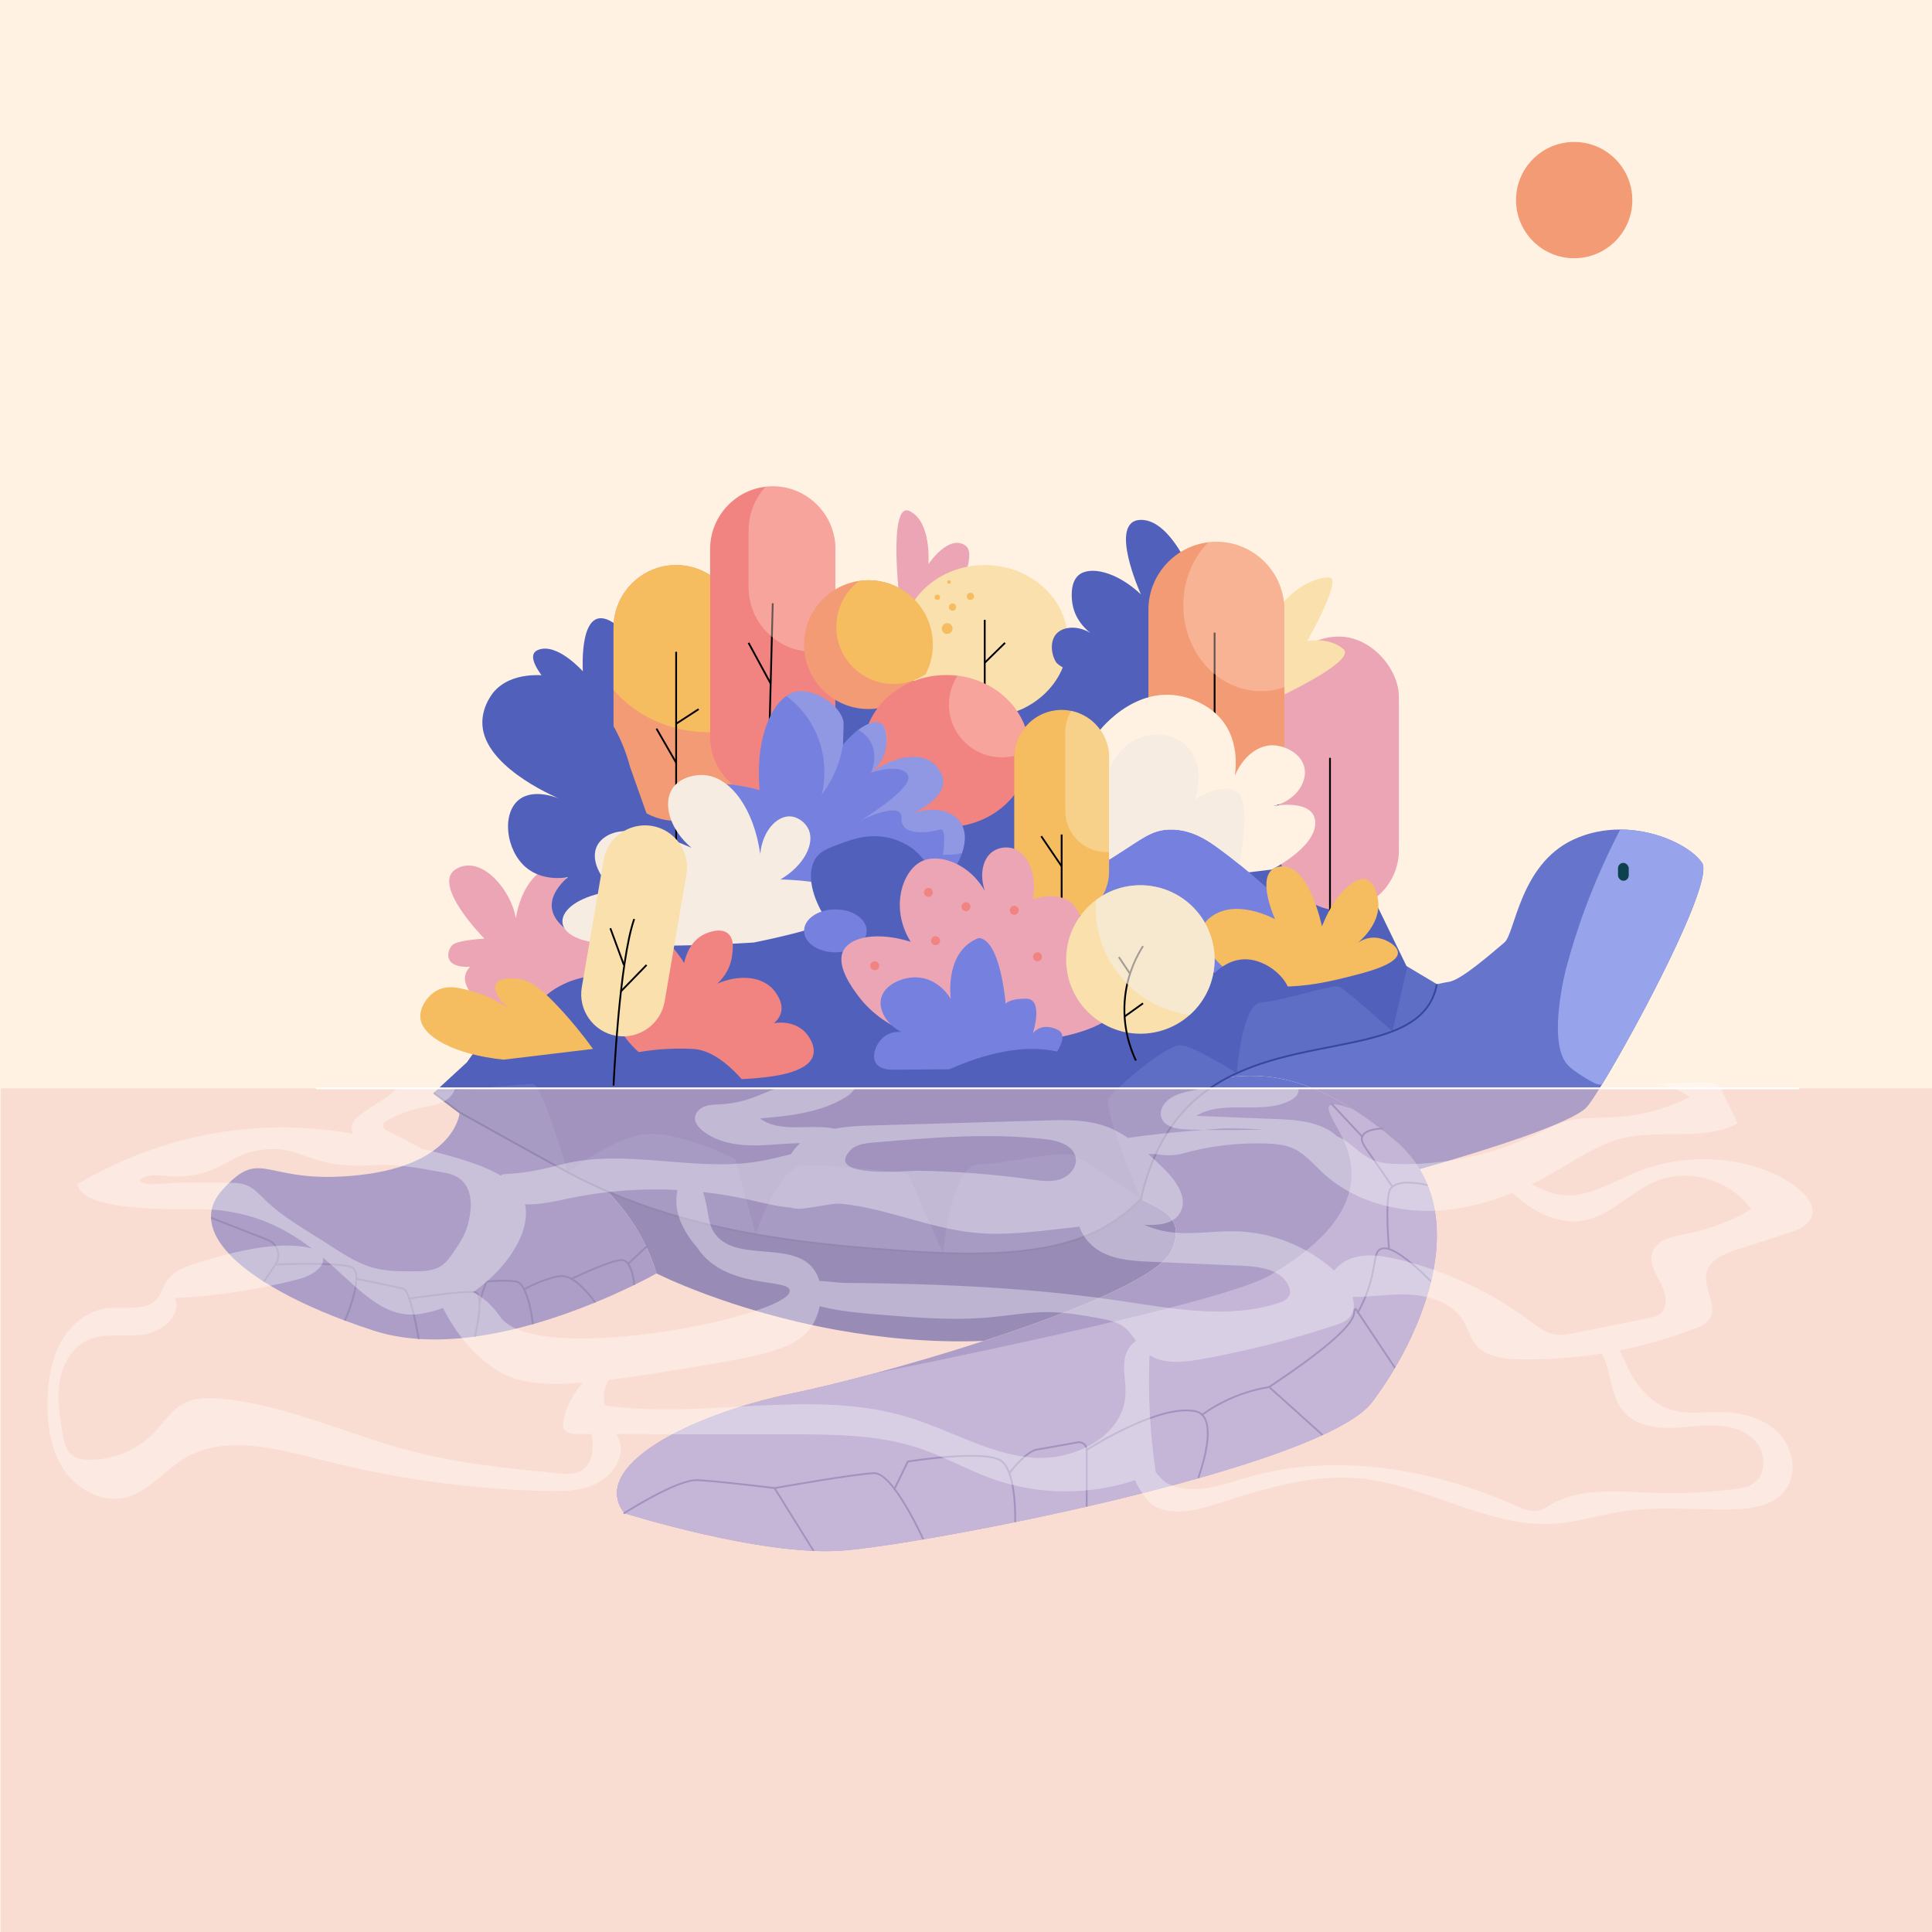 <?xml version="1.0" encoding="UTF-8"?><svg id="Layer_1" xmlns="http://www.w3.org/2000/svg" viewBox="0 0 1080 1080"><rect x="0" y="0" width="1080" height="1080" fill="#fff2e2" stroke-width="0"/><path d="m654.723,699.285c-6.59,14.34-54.12,33.84-104.83,50.32h-.01c-29.49,1.06-57.27-1.68-81.84-6.1-60.11-10.8-101.07-31.65-101.07-31.65-7.84-26.01-24.05-44.91-41.68-58.46,1.68-.68,5.3.27,11.5,3.46,33.35,17.16,113.13,30.31,182.65,34.55,15.57.95,30.63,1.45,44.53,1.45,36.99,0,57.16-8.53,68.12-17.29,2.27-1.81,4.14-3.63,5.68-5.38,8.33,5.33,26.28,8.8,16.95,29.1Z" fill="#3e53ad" stroke-width="0"/><path d="m895.513,606.235c-3.47,5.67-6.28,9.91-8.04,12.12-7.31,9.14-56.53,24.58-93.91,35.25-3.66-6.03-8.46-11.66-14.59-16.75-47-39-76-38-103-33-5.26.98-10.1,3.54-14.48,7.11-3.22,2.61-6.19,5.77-8.89,9.24,9.9-13.88,24.35-26.24,45.37-33.35,71-24,103.48-26.39,105.24-36.69,3.15-.67,5.55-1.14,6.76-1.31,7-1,25-17,31-22s8.5-43.5,38.5-57.5c8.65-4.04,17.63-5.66,26.23-5.64,21.21.04,40.07,10.1,45.77,18.64,6.82,10.23-35.82,91.02-55.96,123.88Z" fill="#6675cb" stroke-width="0"/><path d="m766.973,783.855c-28,37-252,80-297,83s-121-21-121-21c-20-26,36-55,94-67,12.02-2.49,27.63-6.26,44.96-10.91,19.41-5.2,40.95-11.51,61.95-18.34h.01c50.71-16.48,98.24-35.98,104.83-50.32,9.33-20.3-8.62-23.77-16.95-29.1-2.16-1.37-3.67-2.88-3.89-4.83-.01-.11-.02-.23-.03-.36l18.73-44.77c0-.01.01-.01.02-.02,2.7-3.47,5.67-6.63,8.89-9.24,4.38-3.57,9.22-6.13,14.48-7.11,22.37-4.14,46.12-5.54,80.35,16.3,7.08,4.51,14.6,10.02,22.65,16.7,6.13,5.09,10.93,10.72,14.59,16.75,24.37,40.19-2.24,98.08-26.59,130.25Z" fill="#6675cb" stroke-width="0"/><path d="m366.973,711.855s-4.39,2.5-11.92,6.2c-.3.15-.61.3-.92.44v.01c-5.54,2.7-12.66,5.98-20.9,9.38l-.94.38c-9.97,4.08-21.53,8.29-33.91,11.83-.32.09-.64.18-.96.27-10.09,2.85-20.72,5.24-31.46,6.73-.34.05-.68.1-1.02.14-10.14,1.36-20.37,1.91-30.35,1.28-.34-.02-.69-.04-1.03-.07-8.46-.6-16.73-2.05-24.59-4.59-5.4-1.74-10.64-3.56-15.7-5.45-.32-.11-.63-.23-.94-.35-17.25-6.48-32.39-13.72-44.43-21.33-.28-.17-.56-.35-.84-.53-17.64-11.3-28.41-23.38-29.08-34.93-.03-.36-.04-.73-.04-1.09-.02-5.09,1.96-10.07,6.21-14.82,22.82-25.5,22.82-2.5,76.82-8.5s56-35,56-35c0,0,36.47,7.04,68.32,31.54,13.98,10.74,27.06,24.85,35.79,43.2.15.3.29.61.43.92,2.1,4.52,3.94,9.3,5.46,14.34Z" fill="#6675cb" stroke-width="0"/><path d="m803.213,550.165c-.22,1.28-.7,3.54-1.74,6.19-3.92,9.96-12.22,15.97-23.11,20.18-23.02,8.92-57.61,9.86-87.03,23.39h-.02c-8.52,3.92-16.6,8.9-23.84,15.43-10.41,9.39-23.04,25.57-29.7,54.83-1.28,1.31-3.21,3.23-5.68,5.38-10.84,9.45-23.77,16.37-41.64,20.53-16.29,3.8-36.68,5.32-63.33,4.37-4.21-.14-8.58-.35-13.11-.62-2.46-.14-4.98-.31-7.54-.49-23.75-1.7-52.94-3.8-84.05-9.32v-.01c-25.82-4.58-52.98-11.52-79.45-22.56-8.59-3.58-17.12-7.6-25.5-12.11-10.89-5.86-60.47-33.48-60.5-33.5l-14.52-10.95.16-.15,18.36-16.9,51-72c6.64-27.57,28.12-99.45,93.5-141.5,91.39-58.77,232.89-36.32,335.5,66.5,15.08,31.05,30.17,62.1,45.25,93.15l.5.3,2.92,1.75,13.57,8.11Z" fill="#5161bb" stroke-width="0"/><path d="m331.852,504.894c-8.006.19-13.903,14.273-14.696,13.785-.519-.319,3.459-5.432,4.079-11.798.908-9.332-5.755-20.538-12.55-21.372-7.286-.894-17.41,9.824-20.362,27.911-2.018-14.7-18.786-36.132-33.295-27.688-14.509,8.444,15.755,38.979,15.755,38.979,0,0-14.68.737-17.762,3.464-3.082,2.727-6.044,13.042,9.747,12.257-1.569,1.691-2.635,3.586-2.844,5.703-.976,9.917,16.988,23.568,30.946,21.084,9.798-1.743,8.982-9.898,24.371-17.171,10.437-4.933,13.882-2.633,20.319-8.089,1.028-.871,12.116-10.563,9.551-22.74-1.465-6.953-7.328-14.466-13.26-14.325Z" fill="#eca5b5" stroke-width="0"/><path d="m344.805,409.721s17.243-49.303-2.185-61.738c-19.428-12.435-16.796,27.306-16.796,27.306,0,0-14.63-16.558-25.256-11.887-10.626,4.671,15.101,28.397,15.101,28.397,9.712,5.974,19.424,11.948,29.136,17.922Z" fill="#5161bb" stroke-width="0"/><path d="m412.973,350.855v73c0,19.25-15.75,35-35,35s-35-15.75-35-35v-73c0-19.25,15.75-35,35-35,9.62,0,18.38,3.94,24.72,10.28,6.34,6.34,10.28,15.1,10.28,24.72Z" fill="#f39b75" stroke-width="0"/><path d="m466.973,306.855v105c0,19.25-15.75,35-35,35s-35-15.75-35-35v-105c0-17.89,13.6-32.76,30.98-34.77,1.32-.15,2.66-.23,4.02-.23,9.62,0,18.38,3.94,24.72,10.28,6.34,6.34,10.28,15.1,10.28,24.72Z" fill="#f18381" stroke-width="0"/><line x1="427.967" y1="491.636" x2="431.973" y2="337.239" fill="none" stroke="#000" stroke-miterlimit="10"/><line x1="418.443" y1="359.355" x2="430.808" y2="382.125" fill="none" stroke="#000" stroke-miterlimit="10"/><line x1="449.219" y1="399.147" x2="429.97" y2="423.638" fill="none" stroke="#000" stroke-miterlimit="10"/><path d="m396.973,321.505v87.84c-.17.01-.33.01-.5.01-21.86,0-41.27-9.3-53.5-23.68v-34.82c0-19.25,15.75-35,35-35,6.99,0,13.52,2.08,19,5.65Z" fill="#f5bc60" stroke-width="0"/><line x1="377.973" y1="364.355" x2="377.973" y2="473.981" fill="none" stroke="#000" stroke-miterlimit="10"/><line x1="366.973" y1="407.311" x2="377.973" y2="426.36" fill="none" stroke="#000" stroke-miterlimit="10"/><line x1="390.55" y1="396.426" x2="377.973" y2="404.59" fill="none" stroke="#000" stroke-miterlimit="10"/><rect x="714.973" y="355.855" width="67" height="153" rx="33.5" ry="33.5" fill="#eca5b5" stroke-width="0"/><path d="m502.973,336.547s-6.813-56.933,5.593-50.813c12.407,6.121,10.407,29.641,10.407,29.641,0,0,11-16.652,20.5-10.586,9.5,6.066-12.5,42.066-12.5,42.066l-24-10.308Z" fill="#eca5b5" stroke-width="0"/><line x1="743.473" y1="423.638" x2="743.473" y2="531.996" fill="none" stroke="#000" stroke-miterlimit="10"/><path d="m521.473,360.355c0,5.92-1.43,11.51-3.97,16.44-5.97,11.61-18.07,19.56-32.03,19.56-18.64,0-33.97-14.17-35.81-32.32v-.01c-.13-1.21-.19-2.43-.19-3.67,0-13.12,7.02-24.6,17.5-30.89,4.01-2.4,8.52-4.05,13.34-4.74,1.68-.24,3.41-.37,5.16-.37,19.88,0,36,16.12,36,36Z" fill="#f39b75" stroke-width="0"/><ellipse cx="550.473" cy="358.355" rx="46.5" ry="42.5" fill="#f9e0ac" stroke-width="0"/><line x1="550.473" y1="346.499" x2="550.473" y2="426.36" fill="none" stroke="#000" stroke-miterlimit="10"/><path d="m575.473,419.855c0,23.47-20.82,42.5-46.5,42.5s-46.5-19.03-46.5-42.5,20.82-42.5,46.5-42.5c2.14,0,4.24.13,6.3.39,22.39,2.77,39.72,20.11,40.18,41.22.02.3.02.59.02.89Z" fill="#f18381" stroke-width="0"/><path d="m669.973,329.855s-13.4-39.486-32.2-39.243c-18.8.243,0,41.638,0,41.638-13.894-13.071-28.906-16.036-35.001-10.586-5.012,4.482-3.522,14.235-3.299,15.691,1.775,11.611,11.45,17.579,13,18.5-8.027-6.558-17.811-6.205-22-1.5-3.658,4.109-2.965,11.444,0,16,0,0,2.616,4.021,22,10.5h0c-3.9-1.268-11.669-3.117-17.452.747-10.002,6.681-7.586,26.118-2.548,36.753,8.246,17.408,31.025,27.087,57.61,25.878l34.775-32.84-14.885-81.538Z" fill="#5161bb" stroke-width="0"/><path d="m709.558,346.499c5.659-8.681,11.793-14.062,15.915-17.144,0,0,9.09-6.797,17.5-6.5.312.011.7.042,1.065.306,4.786,3.463-13.308,35.195-13.308,35.194,0,0,12.243-2.5,20.243,4.5s-41.415,29.383-41.415,29.383v-45.738Z" fill="#f9e0ac" stroke-width="0"/><path d="m717.973,340.855v80c0,20.9-17.1,38-38,38s-38-17.1-38-38v-80c0-19.36,14.67-35.46,33.45-37.72,1.49-.19,3.01-.28,4.55-.28,10.45,0,19.95,4.28,26.84,11.16,6.88,6.89,11.16,16.39,11.16,26.84Z" fill="#f39b75" stroke-width="0"/><line x1="678.973" y1="353.627" x2="678.973" y2="442.584" fill="none" stroke="#000" stroke-miterlimit="10"/><path d="m735.243,459.845c.32,13.84-24.31,26.24-24.31,26.24l-19.01,2.28-71.04,8.5-6.41.77v-88.98s23.7-31.45,55.68-16.06c20.23,9.73,21.77,28.52,20.17,41.01,4.25-10.29,12.36-16.75,20.45-16.98,7.32-.21,16.83,4.63,18.45,12.68,1.67,8.31-5.33,18.67-17.62,21.27,2.51-.44,23.34-3.73,23.64,9.27Z" fill="#fff2e2" stroke-width="0"/><path d="m755.473,543.315c-61.33.35-122.67.69-184,1.04-4.61-18-.77-28.7,2-34,6.54-12.52,15.3-10.61,46.5-29.82,1.13-.69,2.3-1.42,3.5-2.18,15-9.49,20.24-14.42,30.5-14.64,11.79-.26,20.87,5.9,26.88,10.27,3.99,2.9,8.02,6,12.01,9.24,26.8,21.66,52.58,49.16,62.61,60.09Z" fill="#7680de" stroke-width="0"/><path d="m781.435,532.697c.065-3.748-5.927-7.456-10.962-8.342-7.613-1.339-12.979,3.782-13.498,4.295,1.663-1.205,14.559-10.84,13.498-24.295-.042-.532-.971-10.88-6.657-12.719-7.216-2.333-16.682,10.786-17.343,11.719-4.139,5.848-7.45,14.397-7.5,14.5,0,0-7.087-35.047-23.043-33.524-15.957,1.524-3.175,29.524-3.175,29.524,0,0-23.052-13-37.417,0-.736.666-2.129,2.115-2.868,4.388-3.041,9.352,9.465,20.714,11.003,22.112,20.344,18.483,56.144,9.316,73,5,7.7-1.972,24.854-6.364,24.962-12.658Z" fill="#f5bc60" stroke-width="0"/><path d="m352.284,428.935c-7.448-27.909-24.937-48.317-45.311-51.081-2.711-.368-20.907-2.835-31,9-.654.767-7.762,9.369-6.086,20.456,3.553,23.501,43.755,39.544,43.755,39.544-1.101-.5-14.726-6.474-23.289,0-10.08,7.621-7.697,28.373,3.62,38,9.103,7.745,21.177,5.899,23.5,5.5-1.666,1.406-9.882,8.596-9,17,1.073,10.229,15.438,20.49,35,18,8.709-15.846,17.417-31.692,26.126-47.538l-17.315-48.882Z" fill="#5161bb" stroke-width="0"/><path d="m619.973,423.355v64c0,3.32-.62,6.51-1.75,9.44-3.82,9.95-13.49,17.06-24.75,17.06-14.58,0-26.5-11.92-26.5-26.5v-64c0-.28,0-.57.02-.85.19-6.08,2.46-11.67,6.11-16.06,4.87-5.85,12.2-9.59,20.37-9.59,1.84,0,3.63.19,5.37.55,5.15,1.07,9.76,3.64,13.35,7.23,4.8,4.8,7.78,11.43,7.78,18.72Z" fill="#f5bc60" stroke-width="0"/><line x1="593.473" y1="466.498" x2="593.473" y2="536.569" fill="none" stroke="#000" stroke-miterlimit="10"/><path d="m537.763,476.915c-1.85,5.38-5.05,10.46-8.14,13.89-4.68,5.19-10.09,7.72-13.4,8.94-31.9.38-63.8.75-95.7,1.13-25.79-25.36-38.22-48.46-31.65-57.73,6.03-8.49,26.94-3.83,35.75-1.49-2.33-26.02,5.05-45.68,14.97-52.59,1.88-1.31,3.86-2.16,5.88-2.51,9.73-1.68,24.59,7.64,26.06,17.12,0,0,.13.81-.29,12.66.26-.31.51-.62.76-.92,2.59-3.04,5.22-5.52,7.75-7.41,5.18-3.88,9.87-5.23,12.64-3.58,4.14,2.47,3.16,11.23,2.97,12.66-.93,7.19-5.32,12.16-8.47,14.9,1.31-.94,2.64-1.8,3.96-2.59.24-.14.47-.28.71-.41,11.4-6.62,22.67-7.77,29.5-2.85.38.27,6.15,4.81,6.21,10.75.09,9.44-13.74,16.33-17.81,18.15,10.44-4.27,21.39-2.6,26.63,3.66,4.16,4.97,3.88,11.81,1.67,18.22Z" fill="#7680de" stroke-width="0"/><path d="m421.271,526.886s67.701-13.031,58.701-24.031-43.735-11.219-43.735-11.219c13.441-7.917,19.162-20.021,15.883-27.731-1.696-3.988-6.074-7.443-10.648-7.55-7.26-.169-15.256,8.091-16.5,21.028-3.507-24.916-16.212-42.456-30.5-44.028-6.126-.674-14.728,1.348-18.693,7.6-5.186,8.176-1.715,22.44,10.803,33.027,0,0-31.61-15.126-46.61-7.126s-4.152,25.986,4.424,30.993c-34.424,4.007-40.349,25.07-11.886,29.039,28.462,3.969,88.761,0,88.761,0Z" fill="#f6ece1" stroke-width="0"/><path d="m463.248,515.998c-9.757-13.912-12.904-28.59-6.88-36.761,2.701-3.663,6.56-5.091,14.105-7.882,5.713-2.113,16.396-6.065,28.59-2.452,1.759.521,6.065,2.015,10.503,5.078,11.407,7.874,25.578,35.16,11.992,42.017-13.586,6.856-58.311,0-58.311,0Z" fill="#5161bb" stroke-width="0"/><path d="m365.583,594.555c24.046,9.122,43.47,9.333,55.39,8.3,9.502-.824,30.652-2.7,33.57-12.85,1.853-6.445-4.272-12.847-4.57-13.15-6.049-6.148-16.948-7.114-26.5-1.5,6.63-.365,12.01-4.482,13.18-9.56,1.526-6.622-4.567-12.873-5.049-13.345-.277-.27-.496-.471-.631-.595-6.91-6.34-18.58-6.85-30-2,1.86-1.7,7.01-6.86,8.16-15.06.47-3.353,1.615-9.761-2.16-12.94-4.533-3.817-12.513.011-13.5.5-8.659,4.288-10.686,14.314-11,16-7.604-12.266-18.298-20.822-27-19-12.583,2.635-17.625,26.26-14,43,4.193,19.364,20.021,29.697,24.11,32.2Z" fill="#f18381" stroke-width="0"/><path d="m344.42,578.999h0c-12.739-2.184-21.375-14.393-19.192-27.132l12.165-70.965c2.184-12.739,14.393-21.375,27.133-19.192h0c12.739,2.184,21.375,14.393,19.192,27.132l-12.165,70.965c-2.184,12.739-14.393,21.375-27.133,19.192Z" fill="#f9e0ac" stroke-width="0"/><path d="m342.973,606.855s3.12-69.219,11.56-93.109" fill="none" stroke="#000" stroke-miterlimit="10"/><line x1="341.192" y1="518.905" x2="348.753" y2="539.422" fill="none" stroke="#000" stroke-miterlimit="10"/><line x1="361.453" y1="539.422" x2="347.115" y2="554.16" fill="none" stroke="#000" stroke-miterlimit="10"/><path d="m720.473,556.355c-1.846,6.281-17.735,6.744-26.5,7-9.809.286-19.376.565-21.5-4-2.883-6.197,7.812-21.607,21.5-23,14.527-1.478,28.489,13.233,26.5,20Z" fill="#5161bb" stroke-width="0"/><path d="m717.973,340.855v43.32c-4.1,1.42-8.47,2.18-13,2.18-24.02,0-43.5-21.49-43.5-48,0-13.92,5.37-26.46,13.95-35.22,1.49-.19,3.01-.28,4.55-.28,10.45,0,19.95,4.28,26.84,11.16,6.88,6.89,11.16,16.39,11.16,26.84Z" fill="#ffd8c7" opacity=".4" stroke-width="0"/><ellipse cx="466.973" cy="520.355" rx="17.5" ry="12" fill="#7680de" stroke-width="0"/><path d="m553.473,504.355c-6.703-11.246-5.34-23.099,1-28,3.36-2.597,8.152-3.27,12-2,8.018,2.645,13.495,14.232,10.884,28.306,1.112-.398,13.295-4.574,21.116,1.694,8.413,6.741,9.686,23.889-2.114,37.215,10.613-5.939,21.366-6.383,27.114-1.215,5.6,5.036,5.324,14.389,4,19-7.285,25.369-80.145,25.073-91.993,24.94-11.949-1.246-39.79-5.95-56.007-27.94-3.291-4.462-12.321-16.708-8-25,4.092-7.852,19.348-10.609,37.603-4.885-11.761-18.917-4.685-40.031,6.397-45.115,10.785-4.948,30.624,2.871,38,23Z" fill="#eca5b5" stroke-width="0"/><path d="m547.094,524.355c-2.371.905-4.259,2.052-5.757,3.209-12.017,9.292-10.172,28.062-9.865,30.791-.415-.728-6.85-11.588-19-12-8.158-.276-18.367,4.176-20,12-1.673,8.014,5.825,18.739,19,21-5.639-3.394-12.371-3.408-17,0-4.845,3.567-7.35,10.853-4.873,14.86,1.949,3.153,6.545,3.771,8.647,3.75,7.756-.079,85.287-.533,85.287-.533,0,0,16.906-17.568,7.535-21.894-9.372-4.325-13.697,2.117-13.697,2.117,0,0,6.302-19.317-3.698-19.368-9.999-.051-11.499,2.873-11.499,2.873,0,0-2.826-36.084-15.081-36.805Z" fill="#7680de" stroke-width="0"/><path d="m678.973,536.355c0,12.35-5.39,23.43-13.95,31.03-7.32,6.52-16.98,10.47-27.55,10.47-22.92,0-41.5-18.58-41.5-41.5,0-13.6,6.54-25.66,16.64-33.23,6.93-5.2,15.54-8.27,24.86-8.27,2.66,0,5.26.25,7.78.73,18.54,3.51,32.71,19.35,33.67,38.67.03.7.05,1.4.05,2.1Z" fill="#f9e0ac" stroke-width="0"/><path d="m634.973,592.855c-2.658-5.626-7.979-18.885-6-36,1.529-13.228,6.742-22.9,10-28" fill="none" stroke="#000" stroke-miterlimit="10"/><path d="m507.473,610.355s47.851-32.625,86.426-21.812c38.574,10.812,6.574,36.812,6.574,36.812l-93-15Z" fill="#5161bb" stroke-width="0"/><path d="m427.967,621.855s-19.159-34.517-40.826-35.509-35.668,3.009-35.668,3.009l76.494,32.5Z" fill="#5161bb" stroke-width="0"/><path d="m281.473,592.355c-27.202-2.818-45.721-12.771-46.5-23.5-.393-5.413,3.662-11.958,9-15,6.434-3.667,13.557-1.576,21.663.803,4.986,1.463,12.647,4.402,20.837,10.697-7.472-5.547-10.952-11.931-9.225-15.319,1.828-3.588,9.256-3.349,13.225-2.681,5.159.868,10.861,3.537,24,18,4.497,4.95,10.498,11.979,17,21-16.667,2-33.333,4-50,6Z" fill="#f5bc60" stroke-width="0"/><path d="m895.513,606.235c-1.13.09-2.23-.04-3.29-.38-1.321-.423-12.627-6.656-16.274-10.985-11.146-13.229-.476-53.515-.476-53.515,5.158-19.474,14.069-46.519,30.23-77.64,21.21.04,40.07,10.1,45.77,18.64,6.82,10.23-35.82,91.02-55.96,123.88Z" fill="#97a4ec" stroke-width="0"/><path d="m800.093,715.725c4.26-18.07,4.63-36.45-1.86-52.73-.14-.35-.28-.69-.42-1.04-1.2-2.85-2.61-5.64-4.25-8.35-3.66-6.03-8.46-11.66-14.59-16.75-2.31-1.92-4.58-3.74-6.8-5.47-.4-.31-.8-.62-1.2-.92-5.09-3.91-9.97-7.33-14.65-10.31-4.71-1.88-8.61-2.92-11.01-2.81-.42.01-.8.07-1.12.16-.5.13-.87.35-1.12.67-1.34,1.7.76,5.8,5.4,14.02,18,31.84,0,58.16-38.91,80.86-21.13,12.32-128.2,35.91-221.63,54.89-17.33,4.65-32.94,8.42-44.96,10.91-57.7,11.94-113.43,40.7-94.29,66.6.09.13.19.27.29.4,0,0,.21.07.63.19,6.5,2.02,62.29,18.96,104.58,20.88.4.03.8.05,1.19.06,5.11.2,10.02.18,14.6-.13,9.02-.6,25.24-2.81,45.63-6.25l1-.17c14.99-2.55,32.18-5.76,50.39-9.47.32-.07.65-.13.98-.21,12.65-2.58,25.79-5.41,39.01-8.45.33-.07.66-.15.99-.22,20.96-4.82,42.13-10.13,61.93-15.74h.01c.14-.04.26-.08.39-.12,26.68-7.57,50.86-15.68,68.71-23.87.01,0,.01-.01.01-.01.1-.04.18-.09.28-.13h.01c13.34-6.15,23.1-12.33,27.66-18.36,4.21-5.56,8.48-11.89,12.55-18.76.19-.32.38-.64.57-.97,8.3-14.18,15.67-30.6,19.75-47.34v-.01l.25-1.05Z" fill="#97a4ec" stroke-width="0"/><circle cx="879.973" cy="111.855" r="32.5" fill="#f39b75" stroke-width="0"/><rect x="904.473" y="482.355" width="6" height="10" rx="3" ry="3" fill="#0e414f" stroke-width="0"/><line x1="631.687" y1="544.355" x2="625.43" y2="534.988" fill="none" stroke="#000" stroke-miterlimit="10"/><line x1="628.662" y1="568.244" x2="638.973" y2="560.855" fill="none" stroke="#000" stroke-miterlimit="10"/><path d="m466.973,306.855v22.61c-10.48,6.29-17.5,17.77-17.5,30.89,0,1.24.06,2.46.19,3.67-17.55-2.36-31.19-17.5-31.19-35.67v-32c0-9.33,3.6-17.86,9.48-24.27,1.32-.15,2.66-.23,4.02-.23,9.62,0,18.38,3.94,24.72,10.28,6.34,6.34,10.28,15.1,10.28,24.72Z" fill="#ffd8c7" opacity=".4" stroke-width="0"/><path d="m573.103,406.444c-3.65,4.39-5.92,9.98-6.11,16.06-2.25.56-4.6.85-7.02.85-16.29,0-29.5-13.21-29.5-29.5,0-5.94,1.76-11.48,4.8-16.11,17.76,2.2,32.34,13.56,37.83,28.7Z" fill="#ffd8c7" opacity=".4" stroke-width="0"/><path d="m470.473,420.355c-2.249,9.921-6.68,17.915-11.14,23.98,1.133-4.714,3.825-18.628-2.86-33.98-5.002-11.488-12.85-18.26-16.88-21.29,1.88-1.31,3.86-2.16,5.88-2.51,9.73-1.68,24.59,7.64,26.06,17.12,0,0,.13.81-.29,12.66-.206,1.312-.46,2.653-.77,4.02Z" fill="#fff" opacity=".19" stroke-width="0"/><circle cx="532.473" cy="339.355" r="2" fill="#f5bc60" stroke-width="0"/><circle cx="542.473" cy="333.355" r="2" fill="#f5bc60" stroke-width="0"/><circle cx="530.473" cy="325.355" r="1" fill="#f5bc60" stroke-width="0"/><circle cx="523.973" cy="333.855" r="1.5" fill="#f5bc60" stroke-width="0"/><circle cx="529.473" cy="351.355" r="3" fill="#f5bc60" stroke-width="0"/><line x1="550.473" y1="370.481" x2="561.83" y2="359.355" fill="none" stroke="#000" stroke-miterlimit="10"/><line x1="593.473" y1="484.283" x2="582.052" y2="467.438" fill="none" stroke="#000" stroke-miterlimit="10"/><circle cx="518.973" cy="498.855" r="2.5" fill="#f18381" stroke-width="0"/><circle cx="539.973" cy="506.855" r="2.5" fill="#f18381" stroke-width="0"/><circle cx="522.973" cy="525.855" r="2.5" fill="#f18381" stroke-width="0"/><circle cx="566.973" cy="508.855" r="2.5" fill="#f18381" stroke-width="0"/><circle cx="488.973" cy="539.855" r="2.5" fill="#f18381" stroke-width="0"/><circle cx="579.973" cy="534.855" r="2.5" fill="#f18381" stroke-width="0"/><path d="m619.973,423.355v52.95c-.5.03-1,.05-1.5.05-12.65,0-23-10.35-23-23v-44c0-4.37,1.24-8.46,3.37-11.95,5.15,1.07,9.76,3.64,13.35,7.23,4.8,4.8,7.78,11.43,7.78,18.72Z" fill="#f9e0ac" opacity=".55" stroke-width="0"/><path d="m692.863,483.225c-3.99-3.24-8.02-6.34-12.01-9.24-6.01-4.37-15.09-10.53-26.88-10.27-10.26.22-15.5,5.15-30.5,14.64-1.2.76-2.37,1.49-3.5,2.18v-50.11c.4-1.14,5.81-15.68,20.5-19.07,2.22-.51,12.71-2.63,21,3.99,8.35,6.67,11.14,19.53,6.3,31.51,0,0,11.86-7.7,20.27-5.61.26.07.51.14.76.23,1.59.52,3.03,1.43,4.21,2.86,4.58,5.54,2.29,24.83-.15,38.89Z" fill="#f6ece1" stroke-width="0"/><path d="m521.473,360.355c0,5.92-1.43,11.51-3.97,16.44-5.13,3.51-11.34,5.56-18.03,5.56-17.67,0-32-14.33-32-32,0-10.49,5.05-19.8,12.84-25.63,1.68-.24,3.41-.37,5.16-.37,19.88,0,36,16.12,36,36Z" fill="#f5bc60" stroke-width="0"/><path d="m486.873,431.995c.441-.958,4.308-9.724-.4-17.64-2.082-3.5-4.997-5.417-6.72-6.35,5.18-3.88,9.87-5.23,12.64-3.58,4.334,2.582,3.354,9.84,2.97,12.66-1.072,7.862-6.245,12.953-8.49,14.91Z" fill="#fff" opacity=".19" stroke-width="0"/><g opacity=".18"><path d="m317.473,655.355c-10.89-5.86-60.47-33.48-60.5-33.5l-14.52-10.95.16-.15c16.44-1.58,51.41-4.91,55.28-4.9,5.08,0,19.58,49.5,19.58,49.5Z" fill="#97a4ec" stroke-width="0"/><path d="m410.973,647.855l11.45,42.17c-25.82-4.58-52.98-11.52-79.45-22.56-8.59-3.58-17.12-7.6-25.5-12.11,0,0,27.5-21.5,46.5-21.5s47,14,47,14Z" fill="#97a4ec" stroke-width="0"/><path d="m507.473,655.875l19.65,44.59c-4.21-.14-8.58-.35-13.11-.62-2.46-.14-4.98-.31-7.54-.49-23.75-1.7-52.94-3.8-84.05-9.32v-.01c.28-.83,12.71-38.3,27.05-38.74,14.5-.43,58,4.59,58,4.59Z" fill="#97a4ec" stroke-width="0"/><path d="m599.973,645.855c8,3,37.8,24.33,37.8,24.33-1.28,1.31-3.21,3.23-5.68,5.38-10.84,9.45-23.77,16.37-41.64,20.53-16.29,3.8-36.68,5.32-63.33,4.37.08-.82,4.98-49.61,19.85-49.61,15,0,45-8,53-5Z" fill="#97a4ec" stroke-width="0"/><path d="m660.053,584.315c7.8.53,30.55,15.15,31.26,15.61-8.52,3.92-16.6,8.9-23.84,15.43-10.41,9.39-23.04,25.57-29.7,54.83,0,0-21.8-50.57-17.8-56.45,4-5.88,32.16-29.96,40.08-29.42Z" fill="#97a4ec" stroke-width="0"/><path d="m748.473,551.475c3.5,1.38,29.89,25.06,29.89,25.06-23.02,8.92-57.61,9.86-87.03,23.39.06-.83,3.05-39.18,13.78-39.62,10.86-.45,39.86-10.21,43.36-8.83Z" fill="#97a4ec" stroke-width="0"/><path d="m803.213,550.165c-.22,1.28-.7,3.54-1.74,6.19-3.92,9.96-12.22,15.97-23.11,20.18l8.36-36.23,2.92,1.75,13.57,8.11Z" fill="#97a4ec" stroke-width="0"/></g><path d="m455.373,866.985c-.39-.01-.79-.03-1.19-.06l-21.51-34.6c-2.95-.37-32.38-4-42.97-4.42-.13-.01-.26-.01-.4-.01-10.56,0-36.35,16.05-39.7,18.15-.22.14-.34.22-.36.23-.23.15-.54.08-.69-.15-.15-.22-.08-.52.13-.67.01-.01.01-.02.02-.02,1.21-.78,29.74-18.95,41.04-18.53,10.97.44,41.98,4.29,43.25,4.44.02.01.04.01.04.01l.24.03.52.84,21.52,34.63c.02.04.04.08.06.13Z" fill="#5161bb" stroke-width="0"/><path d="m516.603,860.435c-.01-.05-.02-.09-.04-.13-.46-1.02-7.85-17.3-15.94-28.01-.23-.3-.45-.6-.68-.89-3.82-4.88-7.76-8.4-11.17-8.4h-.16c-10.31.34-53.13,7.9-55.62,8.34-.06.01-.1.02-.11.02-.27.05-.45.31-.4.58s.31.45.58.4c.03-.01.28-.05.73-.12,5.85-1.04,45.09-7.9,54.85-8.22h.14c3.22,0,7.05,3.6,10.81,8.54.04.06.09.13.13.19,7.8,10.34,15.19,26.37,15.88,27.87l1-.17Z" fill="#5161bb" stroke-width="0"/><path d="m567.973,850.755c-.33.08-.66.14-.98.21-.02-.04-.02-.08-.02-.12.01-.21.55-16.8-3.21-27.1-.02-.05-.04-.1-.06-.14v-.02c-.97-2.61-2.22-4.8-3.83-6.2-7.64-6.64-48.42-.49-52.06.08l-7.19,14.83-.13.27c-.12.25-.42.35-.67.23-.04-.02-.07-.04-.1-.06q-.01-.01-.02-.02c-.03-.05-.07-.12-.11-.17,0,0-.01,0-.01-.01-.06-.13-.05-.28.01-.41l.35-.72,7.19-14.85.26-.04c1.83-.29,44.83-7.11,53.14.12,1.58,1.38,2.83,3.43,3.82,5.86.14.35.28.72.41,1.09,3.63,10.07,3.27,25.4,3.21,27.17Z" fill="#5161bb" stroke-width="0"/><path d="m607.973,810.464v31.62c-.33.07-.66.15-.99.22-.01-.03-.01-.07-.01-.11v-31.73c0-1.12-.49-2.18-1.35-2.89-.86-.72-1.98-1.02-3.08-.82-6.79,1.23-18.81,3.4-22.99,4.09-5.31.89-13.51,11.1-14.79,12.74-.11.13-.16.21-.17.22-.17.22-.48.26-.7.09-.05-.04-.09-.08-.13-.14-.03-.05-.05-.11-.06-.18-.02-.13.01-.27.09-.38.05-.06.24-.31.56-.7,2.11-2.65,9.69-11.74,15.04-12.63,4.17-.7,16.18-2.86,22.97-4.09,1.39-.25,2.81.12,3.9,1.03.88.74,1.46,1.75,1.64,2.87.05.26.07.52.07.79Z" fill="#5161bb" stroke-width="0"/><path d="m669.973,826.355c-.054,0-.109-.009-.163-.027-.261-.09-.4-.374-.31-.636,2.997-8.714,9.131-29.582,1.382-35.14-1.05-.753-2.064-1.024-3.004-1.206-19.521-3.78-55.98,18.959-60.073,21.562l-.333-.381-.255-.43c4.177-2.659,40.933-25.584,60.85-21.734,1.001.193,2.188.508,3.397,1.376,3.432,2.462,7.864,10.447-1.02,36.278-.071.207-.265.337-.473.337Z" fill="#5161bb" stroke-width="0"/><path d="m738.973,802.355c-.119,0-.239-.042-.334-.128l-29.321-26.34c-8.607,1.441-16.891,4.104-24.624,7.916-4.318,2.129-8.5,4.638-12.43,7.458-.226.16-.537.109-.698-.114-.161-.225-.11-.537.115-.698,3.974-2.853,8.203-5.39,12.57-7.542,7.892-3.891,16.351-6.597,25.14-8.045l.237-.039,29.678,26.66c.206.185.223.501.038.706-.099.11-.235.166-.372.166Z" fill="#5161bb" stroke-width="0"/><path d="m780.093,764.125c-.19.33-.38.65-.57.97l-20.5-30.75-.49-.73-.77-1.15c-.15.29-.25.75-.29,1.36-.45,7.1-15.88,20.69-47.18,41.59l-.54.36c-.09.05-.18.08-.28.08-.16,0-.32-.08-.42-.22-.15-.23-.09-.54.14-.7.02-.02.05-.03.07-.05,30.91-20.59,46.79-34.42,47.21-41.06.03-.55.12-2.06,1.15-2.58l.4-.2,1.05,1.57.63.95,20.39,30.56Z" fill="#5161bb" stroke-width="0"/><path d="m800.093,715.725c-10.22-10.15-17.89-16.06-23.17-17.86-.34-.12-.68-.22-1-.3-1.92-.49-3.48-.36-4.7.36-2.21,1.3-2.7,4.18-3.45,8.55-.74,4.26-1.74,10.11-4.76,17.7-1.15,2.87-2.47,5.71-3.94,8.44-.17.34-.36.67-.54,1-.13.24-.04.54.2.68.07.04.16.06.24.06.02,0,.03,0,.05-.01.16-.01.31-.1.39-.25.1-.18.19-.35.29-.53,1.58-2.91,3-5.95,4.23-9.03,3.06-7.68,4.08-13.58,4.82-17.89.73-4.24,1.17-6.79,2.97-7.86,4.14-2.44,13.51,3.57,27.88,17.87.07.07.15.11.24.12v.01l.25-1.06Z" fill="#5161bb" stroke-width="0"/><path d="m797.813,661.955c-2.16-.53-13.27-3.02-18.84.38-.17.1-.33.21-.49.33-.28.19-.53.41-.77.64-.89.86-1.48,1.93-1.76,3.18-1.93,8.78-.26,28.51-.03,31.08.01.13.02.21.02.25.03.26.24.45.5.45h.05c.22-.02.4-.19.43-.4.02-.04.02-.09.02-.14-.02-.22-2-21.98-.01-31.03.26-1.17.81-2.12,1.7-2.89h.01c.01-.01.02-.01.02-.02.25-.21.53-.41.83-.6,5.7-3.47,18.29-.2,18.42-.17.11.03.22.02.32-.02l-.42-1.04Z" fill="#5161bb" stroke-width="0"/><path d="m778.364,663.887c-.161,0-.318-.077-.415-.221-3.828-5.682-7.658-11.241-11.385-16.523l-.545-.772c-4.131-5.849-6.017-8.519-5.014-11.191,1.555-4.143,8.88-4.754,11.957-4.824h.011c.271,0,.494.217.5.488.006.276-.212.505-.489.512-2.242.051-9.665.504-11.043,4.176-.817,2.177.973,4.711,4.895,10.263l.546.773c3.73,5.288,7.565,10.854,11.396,16.541.154.229.094.54-.135.694-.085.058-.183.085-.279.085Z" fill="#5161bb" stroke-width="0"/><path d="m761.473,635.855c-.133,0-.267-.053-.365-.158l-16.797-17.954c-.188-.202-.178-.519.023-.707.202-.187.519-.178.707.023l16.797,17.954c.188.202.178.519-.023.707-.097.09-.219.135-.342.135Z" fill="#5161bb" stroke-width="0"/><path d="m154.913,706.335c-.15.28-.32.55-.5.82l-.14.21-6.37,9.36c-.28-.17-.56-.35-.84-.53l6.52-9.6c1.5-2.2,1.9-4.91,1.12-7.45-.79-2.54-2.66-4.55-5.13-5.52l-31.59-12.36c-.03-.36-.04-.73-.04-1.09l31.99,12.52c2.76,1.08,4.85,3.32,5.72,6.15.78,2.52.51,5.2-.74,7.49Z" fill="#4053a3" stroke-width="0"/><path d="m199.773,714.475c0,.33-.01.67-.03,1.01-.41,8.78-6.04,21.93-6.47,22.92-.32-.11-.63-.23-.94-.35,0-.01.01-.01.01-.02.08-.17,6.24-14.48,6.43-23.13v-.04c.04-1.61-.14-3.03-.6-4.11-.41-.98-1.03-1.61-1.88-1.93-7.46-2.8-38.9-1.59-42.02-1.46-.15.01-.23.01-.25.01-.26,0-.51-.21-.52-.48-.01-.28.2-.51.48-.52.11,0,.43-.02.93-.04,5.66-.22,34.37-1.21,41.74,1.55,1.1.42,1.92,1.25,2.44,2.47.48,1.12.68,2.53.68,4.12Z" fill="#4053a3" stroke-width="0"/><path d="m234.593,748.515c-.34-.02-.69-.04-1.03-.07-1.19-6.92-3.23-16.43-5.24-22.3-.03-.05-.05-.11-.06-.17-1.02-2.93-2.03-4.91-2.91-5.13-3.59-.9-22.13-4.65-25.61-5.36-.35-.07-.55-.11-.57-.11-.23-.04-.39-.24-.4-.47v-.04c0-.03,0-.05.01-.08.06-.27.32-.44.59-.39.02,0,.16.03.4.08,3.02.61,22.16,4.47,25.82,5.39,1.19.3,2.39,2.45,3.49,5.48.12.31.24.63.35.96,2.52,7.37,4.58,18.82,5.16,22.21Z" fill="#4053a3" stroke-width="0"/><path d="m265.963,747.095c-.34.05-.68.1-1.02.14-.01-.06-.01-.13.01-.19.03-.14,2.92-11.8,2.62-18.93-.01-.02-.01-.04-.01-.06-.07-1.85-.37-3.39-.99-4.34-.33-.5-.73-.78-1.22-.87-5.36-.89-31.57,2.83-35.92,3.46-.37.05-.59.09-.61.09-.21.03-.41-.08-.5-.25-.03-.05-.05-.11-.06-.17-.04-.28.14-.53.42-.57.06-.01.2-.03.4-.06,3.77-.55,30.76-4.43,36.43-3.48.77.13,1.41.57,1.89,1.31.4.61.69,1.43.87,2.39.16.79.24,1.67.28,2.63.27,6.91-2.19,17.28-2.59,18.9Z" fill="#4053a3" stroke-width="0"/><path d="m298.383,740.095c-.32.09-.64.18-.96.27-.02-.02-.03-.05-.03-.08-.66-6.26-3.57-22.66-8.99-23.43-5.81-.84-12.66-.28-15.24-.07-.34.03-.61.05-.78.06-.59.88-2.37,6.33-3.83,11.34v.01q-.01.01-.01.02c-.08.26-.36.41-.62.34-.2-.06-.34-.23-.35-.43-.01-.02-.01-.04-.01-.07s.01-.08.02-.12c.24-.85.48-1.63.69-2.36.01-.01,0-.01,0-.01,2.91-9.71,3.51-9.71,3.92-9.71.11,0,.42-.03.89-.06,2.61-.22,9.54-.78,15.46.06,1.85.26,3.38,1.89,4.65,4.19.16.29.31.59.47.89,3.29,6.75,4.58,17.9,4.72,19.16Z" fill="#4053a3" stroke-width="0"/><path d="m333.233,727.885c-.01-.03-.03-.07-.05-.1-.33-.46-6.25-8.86-12.67-12.85-.35-.22-.7-.42-1.05-.61-1.68-.91-3.37-1.47-4.99-1.47-7.33,0-18.88,5.92-21.28,7.19-.24.12-.38.2-.43.23-.24.13-.33.44-.2.68s.43.33.68.2c.01-.01.16-.09.42-.22v-.01c2.31-1.22,13.81-7.07,20.81-7.07,1.49,0,3.08.55,4.67,1.43.03.02.06.03.09.06,6.19,3.47,12.37,11.95,13.06,12.92l.94-.38Z" fill="#4053a3" stroke-width="0"/><path d="m355.053,718.055c-.3.15-.61.3-.92.44-.03-.05-.05-.11-.05-.17-.02-.1-.66-7.77-3.34-11.48-.03-.04-.06-.08-.1-.12-.01-.02-.02-.03-.03-.05-.84-1.1-1.87-1.82-3.14-1.82-5.16,0-22.86,8.15-26.96,10.08-.53.24-.84.39-.86.4-.14.07-.29.07-.42.01q-.01,0-.01-.01c-.03-.02-.05-.03-.08-.05-.01,0-.02,0-.02-.01-.06-.04-.11-.1-.14-.17-.12-.25-.01-.55.24-.67.04-.02.12-.06.24-.11,2.52-1.2,22.24-10.47,28.01-10.47,1.49,0,2.69.74,3.67,1.9.2.25.41.52.6.81,2.5,3.76,3.2,10.24,3.31,11.49Z" fill="#4053a3" stroke-width="0"/><path d="m351.08,706.988c-.134,0-.269-.054-.367-.16-.188-.203-.175-.52.028-.707l10.213-9.446c.202-.188.518-.176.707.027.188.203.175.52-.028.707l-10.213,9.446c-.096.089-.218.133-.339.133Z" fill="#4053a3" stroke-width="0"/><path d="m803.213,550.165c-.22,1.28-.7,3.54-1.74,6.19-14.62,37.13-89.92,19.25-134,59-10.41,9.39-23.04,25.57-29.7,54.83-1.28,1.31-3.21,3.23-5.68,5.38-10.84,9.45-23.77,16.37-41.64,20.53-18.86,4.4-43.23,5.74-76.44,3.75-2.46-.14-4.98-.31-7.54-.49-43.47-3.12-105.14-7.55-163.5-31.89-8.59-3.58-17.12-7.6-25.5-12.11-10.89-5.86-60.47-33.48-60.5-33.5l-14.52-10.95" fill="none" stroke="#35489b" stroke-miterlimit="10"/><path d="m537.763,476.915c-5.49,1.21-10.64.9-10.64.9,0,0,2.35-15.46-1.65-14.11-4,1.35-22,4.65-21.5-6.19.48-10.37-21.18.33-23.05,1.27,2.12-1.3,30.4-18.7,26.55-25.55-3.92-6.99-19.96-1.46-20.58-1.25l4.67-3c11.4-6.62,22.67-7.77,29.5-2.85.38.27,6.15,4.81,6.21,10.75.09,9.44-13.74,16.33-17.81,18.15,10.44-4.27,21.39-2.6,26.63,3.66,4.16,4.97,3.88,11.81,1.67,18.22Z" fill="#fff" opacity=".19" stroke-width="0"/><path d="m678.973,536.355c0,12.35-5.39,23.43-13.95,31.03-29.67-3.95-52.55-29.35-52.55-60.1,0-1.4.05-2.79.14-4.16,6.93-5.2,15.54-8.27,24.86-8.27,2.66,0,5.26.25,7.78.73,18.54,3.51,32.71,19.35,33.67,38.67.03.7.05,1.4.05,2.1Z" fill="#f6ece1" opacity=".66" stroke-width="0"/><rect x=".473" y="608.375" width="1080" height="474.65" fill="#f4c9c2" opacity=".49" stroke-width="0"/><line x1="1005.711" y1="608.375" x2="176.638" y2="608.375" fill="none" stroke="#fff" stroke-miterlimit="10"/><path d="m1006.493,665.485c-7.1-6.17-15.78-10.31-24.75-13.1-21.98-6.84-46.34-5.72-67.61,3.09-13.77,5.72-27.55,14.76-42.28,12.38-5.5-.89-10.6-3.34-15.61-5.77-.03-.02-.07-.03-.1-.05,4.47-2.17,8.85-4.52,13.13-7,12.2-7.08,24.05-15.4,37.76-18.75,21.16-5.18,45.05,1.92,64.29-8.29-2.84-5.92-5.69-11.84-8.53-17.76-.69-1.44-1.43-2.94-2.73-3.86-1.56-1.11-3.6-1.18-5.51-1.2-9.92-.09-19.85.16-29.76.77,7.09.79,13.98,3.32,19.89,7.32-13.26,6.68-27.93,10.56-42.76,11.3-8.51.43-17.18-.15-25.43,1.99-6.28,1.63-12.04,4.77-17.9,7.55-23.57,11.21-49.72,16.95-75.81,16.64-5.76-.07-11.69-.47-16.86-3-6.09-2.97-10.55-8.62-16.6-11.69-.64-.32-1.29-.62-1.95-.87-1.84-1.69-3.8-3.09-5.67-4.07-9-4.73-19.54-5.23-29.69-5.63-14.43-.57-28.85-1.14-43.27-1.71,15.3-9.4,36.54-.34,52.49-8.58,2.47-1.27,5.01-3.51,4.64-6.27-.02-.19-.06-.37-.12-.55h-53.56c-.14.04-.28.08-.42.11-6.76,1.64-14.27,2.21-19.39,6.91-2.42,2.23-4.13,5.59-3.36,8.79,1.35,5.6,8.56,6.99,14.31,7.19,3.19.1,6.38.19,9.57.24-12.93.97-30.23,2.6-42.25,4.49-3.95-2.66-8.14-4.92-12.65-6.53-10.87-3.86-22.71-3.57-34.24-3.23-33.05.96-66.11,1.92-99.17,2.88-5.81.18-12.03.6-17.96,1.72-14-2.93-30.28,2.73-41.81-5.71,16.7-1.48,34.11-3.2,48.29-12.13,1.86-1.17,3.78-2.84,4.74-4.73h-43.58c-4.44,1.41-8.66,3.48-13.04,5.09-5.88,2.16-12.06,3.51-18.31,3.85-3.01.16-6.1.1-8.94,1.13-2.83,1.03-5.41,3.48-5.5,6.49-.09,2.86,2,5.3,4.23,7.1,8.68,7.01,20.57,8.54,31.73,8.24,7.66-.2,15.3-1.17,22.96-1.24-2.06,1.73-3.85,3.77-5.26,6.16-6.04,1.5-12.06,3.05-18.19,4.05-36.38,5.96-74.44-7.51-110.13,1.72-9.9,2.56-18.6,4.54-28.75,5.18-2.88.18-4.42.08-5.07,1.08-10.47-6.3-26.08-10.74-44.35-15.11-6.31-3.42-12.53-6.81-18.65-9.74-1.55-.74-3.37-2.03-2.95-3.69.24-.92,1.11-1.51,1.92-2,5.73-3.42,12.03-5.88,18.55-7.26,4.07-.87,8.27-1.32,12.09-2.97,3.56-1.54,6.83-4.38,7.79-8.08h-32.82c-5.76,6.54-14.78,10.01-21.5,15.86-1.15,1-2.26,2.11-2.88,3.5-.86,1.93-.64,4.05.14,6.04-20.91-3.61-47.58-5.79-79.4.08-33.27,6.14-58.64,18.57-74.65,28.08,1.82,11.59,30.18,14.42,64.73,13.93,30.32-.43,50.45,9.92,66.24,22.07-1.42-.46-3.1-.83-5.05-1.1-18.55-2.53-41.82,3.82-59.38,9.28-6.5,2.02-13.37,4.74-16.97,10.51-1.84,2.93-2.67,6.45-4.85,9.14-6.2,7.69-18.27,4.39-28.08,5.53-10.96,1.27-20.4,9.09-25.78,18.72-5.38,9.63-7.17,20.87-7.53,31.89-.45,13.51,1.29,27.63,8.59,39.01,7.31,11.38,21.22,19.27,34.42,16.32,13.04-2.93,21.81-14.9,33.26-21.8,22.79-13.74,51.78-5.72,77.56.86,40.67,10.37,82.51,16.15,124.47,17.2,8.98.23,18.25.18,26.54-3.27,8.29-3.45,15.44-11.14,15.57-20.12.04-2.97-.95-5.9-2.59-8.4,32.67.03,65.32.07,97.98.1,24.08.03,48.66.13,71.49,7.79,14.09,4.73,27.12,12.23,41.14,17.19,25.42,9,53.84,9.14,79.43.67,2.74,6.28,8.14,13.12,10.85,14.54,11.04,5.79,24.45,2.03,36.33-1.78,25.69-8.25,52.32-16.37,79.17-13.69,37.29,3.73,71.53,28.03,108.9,25.2,12.23-.92,24.04-4.76,36.15-6.67,20.07-3.18,40.54-1.05,60.86-1.25,11.51-.12,24.52-1.77,31.37-11.02,6.9-9.31,4.2-23.41-3.89-31.7-8.1-8.29-20.2-11.54-31.78-11.72-9.51-.16-19.29,1.48-28.37-1.35-11.46-3.56-19.8-13.73-24.69-24.7-1.27-2.85-2.4-5.85-4.1-8.44,14.38-2.86,28.51-6.94,42.2-12.19,3.04-1.17,6.25-2.54,8.08-5.23,4.99-7.33-3.55-17.15-1.62-25.8,1.65-7.39,9.95-10.85,17.15-13.17,9.53-3.07,19.06-6.14,28.6-9.21,5.55-1.79,11.95-4.43,13.29-10.11,1.23-5.17-2.49-10.19-6.49-13.68Zm-326.16-34.39c2.33-.15,2.01-.78,26.21.24-11.2.4-22.42.49-33.63.28,2.69-.2,5.19-.38,7.42-.52Zm-205.35,12.32c3.24-3.68,8.62-4.34,13.5-4.75,31.94-2.74,64.13-5.47,95.99-1.84,7.1.8,15.77,3.43,16.87,10.49.83,5.32-3.67,10.28-8.79,11.93-5.12,1.65-10.67.84-15.99.09-21.03-2.93-42.24-4.57-63.47-4.9-4.84-.07-51.9,4.64-38.11-11.02Zm-57.09,27.06c8.07,1.78,16.13,4,24.36,4.6,5.31,2.31,21.5-2.82,27.99-2.17,25.32,2.52,48.94,13.62,74.28,16.18,19.61,1.98,39.25-1.31,58.91-3.38,1.88,5.91,6.62,11.18,12.21,14.17,8.52,4.55,18.54,5.07,28.19,5.48,16.86.74,33.73,1.47,50.6,2.2,10.03.43,22.15,2.24,26.02,11.51.59,1.43.93,3.04.5,4.52-.8,2.72-3.8,4.05-6.5,4.91-28.48,9.07-59.23,2.95-88.8-1.4-33.86-4.99-68.02-7.56-102.2-8.85-17.33-.65-34.67-.97-52.01-1.12-2.54-.03-8.22-.85-13.39-1.08-.57-1.99-1.41-3.91-2.58-5.69-11.77-17.87-45.23-3.57-56.59-21.82-3.41-5.47-2.93-13.84-5.89-22.17,8.36.92,16.68,2.29,24.9,4.11Zm-269.7.29c-3.09-3-6.06-6.36-10.02-8.06-3.59-1.54-7.62-1.57-11.52-1.57-9.32,0-18.64-.01-27.96-.01-4.06,0-18.54,2.65-20.66-1.2,4-4.33,11.46-2.66,16.67-2.4,25.69,1.28,32.07-10.58,46.39-13.79,27.74-6.22,28.42,10.17,67.38,7.62,12.43-.81,21.29.79,39,4,3.39.61,8.1,1.55,11.55,5.39,6.52,7.27,3.57,19.46,2.73,22.99-1.37,5.79-4.61,10.94-7.95,15.87-2.15,3.16-4.45,6.37-7.72,8.35-4.34,2.63-9.7,2.72-14.77,2.73-7.48.01-15.06.02-22.28-1.91-9.9-2.63-18.46-8.69-27.09-14.21-11.62-7.44-23.86-14.19-33.75-23.8Zm176.29,151.58c-3.79,1.99-8.33,1.63-12.59,1.21-27.08-2.63-54.29-5.29-80.65-12.03-35.74-9.13-69.75-25.71-106.44-29.54-7.62-.8-15.74-.94-22.46,2.75-6.75,3.71-10.97,10.64-16.32,16.19-9.5,9.85-23.26,15.45-36.94,15.04-2.77-.08-5.65-.43-7.98-1.93-4.3-2.76-5.48-8.41-6.28-13.45-1.5-9.4-3-18.99-1.47-28.38,1.53-9.39,6.64-18.72,15.21-22.86,9.51-4.59,20.77-1.96,31.25-3.23,10.47-1.26,22.05-10.75,17.97-20.49,23.14-1.16,46.16-4.65,68.6-10.4,9.43-2.41,15.24-7.78,14.17-12.18,19.81,16.79,33.17,34.6,54.39,31.43,4.3-.64,8.56-1.78,12.69-3.33,10.39,20.61,23.24,30.49,30.84,35.21,10.86,6.74,25.62,8.3,47.3,6.55-5.56,6.4-9.51,13.73-10.83,21.09-.28,1.59-.47,3.27.24,4.69,1.32,2.64,4.88,3,7.83,3,2.59,0,5.17.01,7.76.01,1.3,8.25.65,17-6.29,20.65Zm-45.23-86.77c-1.38-2.15-6.58-9.02-14.74-13.29,19.26-13.25,32.39-34.05,28.96-48.93-.01-.04-.02-.07-.03-.11,8.8.34,17.48-1.9,26.11-3.65,19.43-3.93,39.36-5.4,59.15-4.39-.38,1.83-.6,3.73-.63,5.53-.21,10.69,6.06,19.38,8.83,23.22,1.12,1.55,2.09,2.36,3.24,4.05,15.62,22.89,50.5,16.42,51.33,23.35,1.69,14.14-143.28,43.77-162.22,14.22Zm349.59,23.52c-1.28,6.69.65,13.58.31,20.39-1.19,23.84-29.57,37.71-53.31,35.27-23.75-2.45-44.97-15.41-67.8-22.41-54.37-16.68-113.45,1.35-169.76-6.68-1.59-4.86-.61-9.89,1.95-14.26,15.98-1.97,35.12-5.15,58.24-9.05,33.45-5.64,50.07-10.01,57-24,1.14-2.32,2.14-5.14,2.78-8.19,11.11,2.88,22.69,3.84,34.16,4.78,20.07,1.64,40.25,3.28,60.31,1.49,11.34-1.01,22.62-3.12,34.01-2.97,9.21.13,18.34,1.73,27.4,3.38,5,.92,10.21,1.94,14.25,5.02,2.7,2.06,4.66,4.88,6.66,7.66-3.09,2.11-5.48,5.82-6.2,9.57Zm278.3,29.46c5.58,6.88,15,9.44,23.84,9.65,8.85.2,17.66-1.53,26.51-1.41,8.85.12,18.28,2.47,24.06,9.17,5.78,6.71,5.89,18.56-1.52,23.4-2.98,1.96-6.63,2.54-10.17,3-15.11,1.99-30.39,2.71-45.62,2.15-19.38-.71-40.11-3.2-56.98,6.36-2.54,1.44-5.02,3.16-7.89,3.67-3.98.7-7.94-1.06-11.64-2.7-46.9-20.86-100.66-30.16-150.04-16.11-8.65,2.46-17.2,5.63-26.16,6.48-6.45.6-13.53-.08-19.34-3.17-1.69-.9-3.91-3.47-6.16-6.08.01-.01.02-.02.03-.02-3.25-21.63-4.41-43.57-3.47-65.42,7.92,5.14,18.78,4.04,28.34,2.35,25.64-4.54,50.95-10.95,75.66-19.17,2.49-.83,5.06-1.73,7-3.5,3.47-3.17,3.82-7.68,2.47-12.2,9.22.04,18.56-1.39,27.83-1.43,13.02-.05,27.54,3.73,34.18,14.92,2.48,4.19,3.67,9.12,6.7,12.93,5.62,7.06,15.75,8.25,24.77,8.43,15.35.29,30.73-.79,45.89-3.21,5.36,9.46,4.58,23.1,11.71,31.91Zm35.48-98.84c-7.52,1.43-16.71,3.28-19.03,10.57-1.86,5.82,1.91,11.73,4.77,17.12,2.86,5.39,4.55,12.97-.14,16.87-1.9,1.57-4.43,2.11-6.85,2.6-13.58,2.72-27.15,5.44-40.73,8.16-4.01.81-8.15,1.61-12.17.8-4.81-.98-8.83-4.16-12.77-7.11-22.19-16.61-47.86-28.56-74.86-34.86-8.92-2.08-18.6-3.48-26.99.21-3.33,1.47-6.12,3.66-8,6.27-14.84-13.49-34.61-21.49-54.67-22.03-14.58-.39-29.49,2.96-43.57-.82-2.7-.73-5.38-1.71-8.04-2.8,7.79.3,16.17-.25,20.02-6.63,5.09-8.42-2.56-18.62-9.65-25.44-2.66-2.56-5.34-5.14-8.11-7.61,1.51.08,2.98.13,4.36.17,1.57.04,7.38,1.71,15.45-.51,14.94-4.11,30.51-5.97,46.01-5.45,5.28.17,10.67.65,15.47,2.86,6.43,2.96,11.07,8.67,16.26,13.49,17.01,15.8,41.21,22.47,64.38,21.14,14.35-.82,28.35-4.47,41.69-9.9,3.38,3.09,6.94,5.96,10.81,8.43,8.69,5.53,19.22,8.87,29.35,6.99,14.82-2.76,25.53-15.68,39.38-21.63,18.58-7.99,42.34-1.2,53.89,15.4-11.17,6.63-23.5,11.3-36.26,13.71Z" fill="#fff" opacity=".35" stroke-width="0"/></svg>